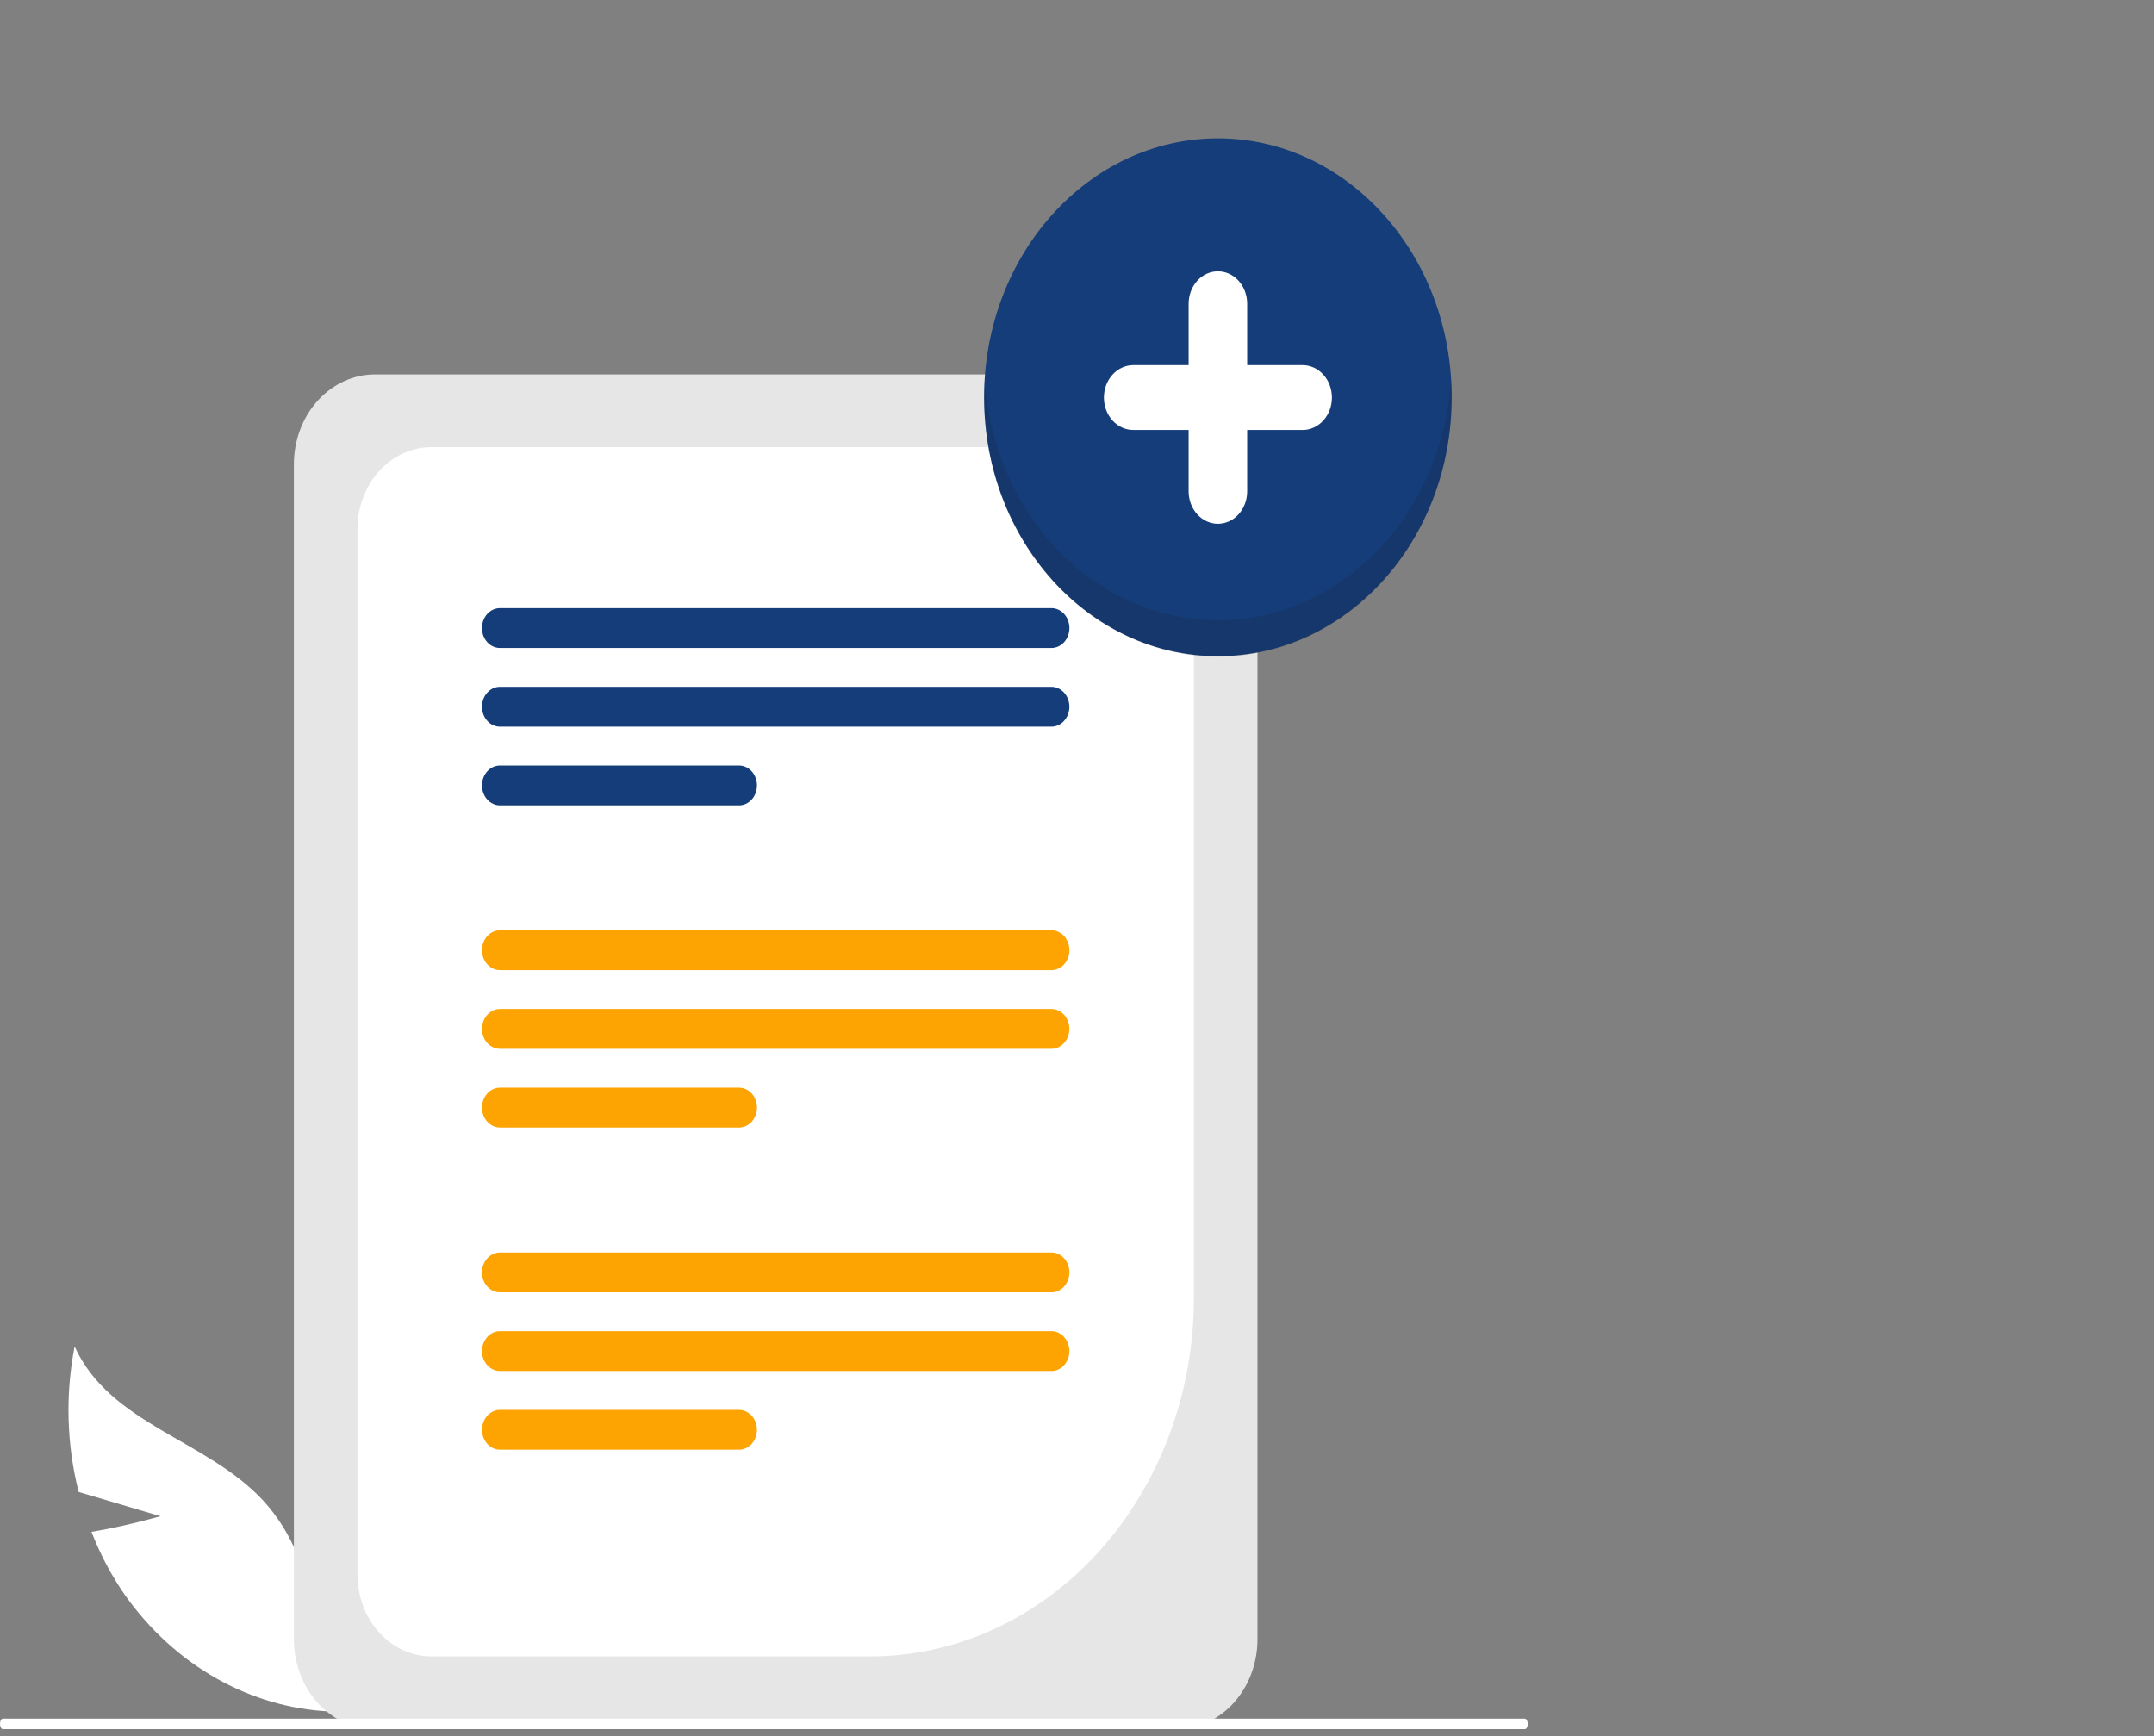 <svg width="227" height="183" viewBox="0 0 227 183" fill="none" xmlns="http://www.w3.org/2000/svg">
<rect x="0" y="0" width="227" height="183" fill="#808080" stroke="none"/>
<g clip-path="url(#clip0_206_418)">
<path d="M16.908 159.797L8.29 157.243C7.022 152.247 6.875 146.985 7.862 141.912C11.622 150.143 21.72 151.695 27.702 158.114C29.554 160.132 30.972 162.585 31.851 165.292C32.731 167.999 33.048 170.891 32.782 173.753L34.846 180.377C30.655 180.193 26.55 179.006 22.814 176.896C19.078 174.786 15.799 171.805 13.203 168.157C11.765 166.094 10.568 163.839 9.639 161.446C13.245 160.86 16.908 159.797 16.908 159.797Z" fill="white"/>
<path d="M123.982 182.238H39.51C37.246 182.235 35.076 181.238 33.475 179.465C31.874 177.692 30.974 175.289 30.971 172.782V48.917C30.974 46.41 31.874 44.006 33.475 42.233C35.076 40.461 37.246 39.464 39.51 39.461H123.982C126.245 39.464 128.416 40.461 130.017 42.233C131.617 44.006 132.518 46.41 132.52 48.917V172.782C132.518 175.289 131.617 177.692 130.017 179.465C128.416 181.238 126.245 182.235 123.982 182.238Z" fill="#E6E6E6"/>
<path d="M91.741 174.571H45.448C43.386 174.568 41.41 173.66 39.953 172.046C38.495 170.432 37.675 168.243 37.673 165.961V55.738C37.675 53.455 38.495 51.266 39.953 49.652C41.41 48.038 43.386 47.13 45.448 47.128H118.044C120.105 47.13 122.081 48.038 123.539 49.652C124.996 51.266 125.816 53.455 125.819 55.738V136.833C125.808 146.838 122.215 156.43 115.826 163.505C109.438 170.58 100.776 174.559 91.741 174.571Z" fill="white"/>
<path d="M110.802 68.289H52.69C52.441 68.289 52.194 68.235 51.964 68.13C51.734 68.025 51.525 67.87 51.349 67.676C51.173 67.481 51.033 67.25 50.937 66.995C50.842 66.741 50.792 66.468 50.792 66.192C50.792 65.917 50.84 65.644 50.935 65.389C51.03 65.134 51.17 64.903 51.346 64.707C51.521 64.512 51.73 64.358 51.96 64.252C52.19 64.146 52.436 64.091 52.685 64.091H110.802C111.305 64.09 111.787 64.311 112.143 64.704C112.499 65.097 112.699 65.63 112.7 66.187C112.7 66.744 112.501 67.278 112.146 67.672C111.791 68.066 111.309 68.288 110.807 68.289H110.802Z" fill="#143D79"/>
<path d="M110.802 76.582H52.69C52.187 76.582 51.705 76.361 51.349 75.967C50.994 75.574 50.794 75.04 50.794 74.483C50.794 73.926 50.994 73.392 51.349 72.999C51.705 72.605 52.187 72.384 52.69 72.384H110.802C111.305 72.384 111.787 72.605 112.142 72.999C112.498 73.392 112.697 73.926 112.697 74.483C112.697 75.04 112.498 75.574 112.142 75.967C111.787 76.361 111.305 76.582 110.802 76.582Z" fill="#143D79"/>
<path d="M77.88 84.876H52.69C52.187 84.876 51.705 84.654 51.349 84.261C50.994 83.867 50.794 83.333 50.794 82.776C50.794 82.22 50.994 81.686 51.349 81.292C51.705 80.899 52.187 80.678 52.69 80.678H77.88C78.383 80.678 78.865 80.899 79.22 81.292C79.576 81.686 79.775 82.22 79.775 82.776C79.775 83.333 79.576 83.867 79.22 84.261C78.865 84.654 78.383 84.876 77.88 84.876Z" fill="#143D79"/>
<path d="M110.802 102.245H52.69C52.187 102.246 51.705 102.025 51.349 101.632C50.993 101.239 50.793 100.706 50.792 100.149C50.791 99.592 50.99 99.058 51.346 98.664C51.7 98.27 52.182 98.048 52.685 98.047H110.802C111.305 98.047 111.787 98.267 112.143 98.66C112.499 99.053 112.699 99.587 112.7 100.144C112.7 100.7 112.501 101.234 112.146 101.629C111.791 102.023 111.309 102.244 110.807 102.245H110.802Z" fill="#FDA402"/>
<path d="M110.802 110.539H52.69C52.187 110.539 51.705 110.318 51.349 109.924C50.994 109.53 50.794 108.996 50.794 108.44C50.794 107.883 50.994 107.349 51.349 106.956C51.705 106.562 52.187 106.341 52.69 106.341H110.802C111.305 106.341 111.787 106.562 112.142 106.956C112.498 107.349 112.697 107.883 112.697 108.44C112.697 108.996 112.498 109.53 112.142 109.924C111.787 110.318 111.305 110.539 110.802 110.539Z" fill="#FDA402"/>
<path d="M77.88 118.832H52.69C52.187 118.832 51.705 118.611 51.349 118.217C50.994 117.824 50.794 117.29 50.794 116.733C50.794 116.177 50.994 115.643 51.349 115.249C51.705 114.855 52.187 114.634 52.69 114.634H77.88C78.383 114.634 78.865 114.855 79.22 115.249C79.576 115.643 79.775 116.177 79.775 116.733C79.775 117.29 79.576 117.824 79.22 118.217C78.865 118.611 78.383 118.832 77.88 118.832Z" fill="#FDA402"/>
<path d="M110.802 136.202H52.69C52.187 136.202 51.705 135.982 51.349 135.589C50.993 135.196 50.793 134.662 50.792 134.106C50.791 133.549 50.99 133.015 51.346 132.621C51.7 132.227 52.182 132.005 52.685 132.004H110.802C111.305 132.003 111.787 132.224 112.143 132.617C112.499 133.01 112.699 133.544 112.7 134.1C112.7 134.657 112.501 135.191 112.146 135.585C111.791 135.979 111.309 136.201 110.807 136.202H110.802Z" fill="#FDA402"/>
<path d="M110.802 144.495H52.69C52.187 144.495 51.705 144.274 51.349 143.88C50.994 143.487 50.794 142.953 50.794 142.396C50.794 141.84 50.994 141.306 51.349 140.912C51.705 140.518 52.187 140.297 52.69 140.297H110.802C111.305 140.297 111.787 140.518 112.142 140.912C112.498 141.306 112.697 141.84 112.697 142.396C112.697 142.953 112.498 143.487 112.142 143.88C111.787 144.274 111.305 144.495 110.802 144.495Z" fill="#FDA402"/>
<path d="M77.88 152.789H52.69C52.188 152.788 51.706 152.566 51.352 152.173C50.997 151.779 50.798 151.246 50.798 150.69C50.798 150.134 50.997 149.601 51.352 149.207C51.706 148.814 52.188 148.592 52.69 148.591H77.88C78.382 148.592 78.863 148.814 79.218 149.207C79.573 149.601 79.772 150.134 79.772 150.69C79.772 151.246 79.573 151.779 79.218 152.173C78.863 152.566 78.382 152.788 77.88 152.789Z" fill="#FDA402"/>
<path d="M128.349 69.155C141.957 69.155 152.988 56.939 152.988 41.87C152.988 26.8 141.957 14.584 128.349 14.584C114.741 14.584 103.71 26.8 103.71 41.87C103.71 56.939 114.741 69.155 128.349 69.155Z" fill="#143D79"/>
<path opacity="0.16" d="M128.349 65.375C122.116 65.374 116.114 62.757 111.554 58.05C106.995 53.343 104.216 46.897 103.778 40.01C103.738 40.646 103.71 41.285 103.71 41.931C103.713 49.166 106.31 56.103 110.93 61.218C115.551 66.333 121.816 69.206 128.349 69.206C134.882 69.206 141.148 66.333 145.768 61.218C150.389 56.103 152.986 49.166 152.988 41.931C152.988 41.285 152.96 40.646 152.92 40.01C152.482 46.897 149.704 53.343 145.144 58.05C140.584 62.757 134.583 65.374 128.349 65.375Z" fill="#231F20"/>
<path d="M128.349 55.203C127.531 55.203 126.747 54.842 126.168 54.202C125.59 53.561 125.264 52.692 125.263 51.786V32.014C125.263 31.565 125.343 31.121 125.497 30.706C125.652 30.291 125.88 29.913 126.166 29.596C126.453 29.278 126.793 29.026 127.168 28.854C127.542 28.682 127.944 28.594 128.349 28.594C128.755 28.594 129.156 28.682 129.531 28.854C129.905 29.026 130.246 29.278 130.532 29.596C130.819 29.913 131.046 30.291 131.201 30.706C131.356 31.121 131.435 31.565 131.435 32.014V51.786C131.434 52.692 131.108 53.561 130.53 54.202C129.952 54.842 129.167 55.203 128.349 55.203Z" fill="white"/>
<path d="M116.336 41.9C116.337 40.995 116.663 40.126 117.241 39.485C117.82 38.845 118.604 38.484 119.422 38.483H137.276C137.682 38.483 138.083 38.571 138.458 38.742C138.833 38.914 139.173 39.166 139.46 39.483C139.747 39.8 139.975 40.177 140.13 40.592C140.285 41.007 140.365 41.451 140.365 41.9C140.365 42.349 140.285 42.794 140.13 43.209C139.975 43.624 139.747 44.001 139.46 44.318C139.173 44.635 138.833 44.887 138.458 45.058C138.083 45.23 137.682 45.318 137.276 45.317H119.422C118.604 45.316 117.82 44.956 117.241 44.316C116.663 43.675 116.337 42.806 116.336 41.9Z" fill="white"/>
<path d="M0.306 182.238H160.693C160.775 182.238 160.853 182.179 160.91 182.076C160.968 181.972 161 181.831 161 181.684C161 181.537 160.968 181.396 160.91 181.292C160.853 181.188 160.775 181.13 160.693 181.13H0.306C0.225 181.13 0.147 181.188 0.09 181.292C0.032 181.396 0 181.537 0 181.684C0 181.831 0.032 181.972 0.09 182.076C0.147 182.179 0.225 182.238 0.306 182.238Z" fill="white"/>
</g>
<defs>
<clipPath id="clip0_206_418">
<rect width="227" height="181.677" fill="white" transform="translate(0 0.561)"/>
</clipPath>
</defs>
</svg>
